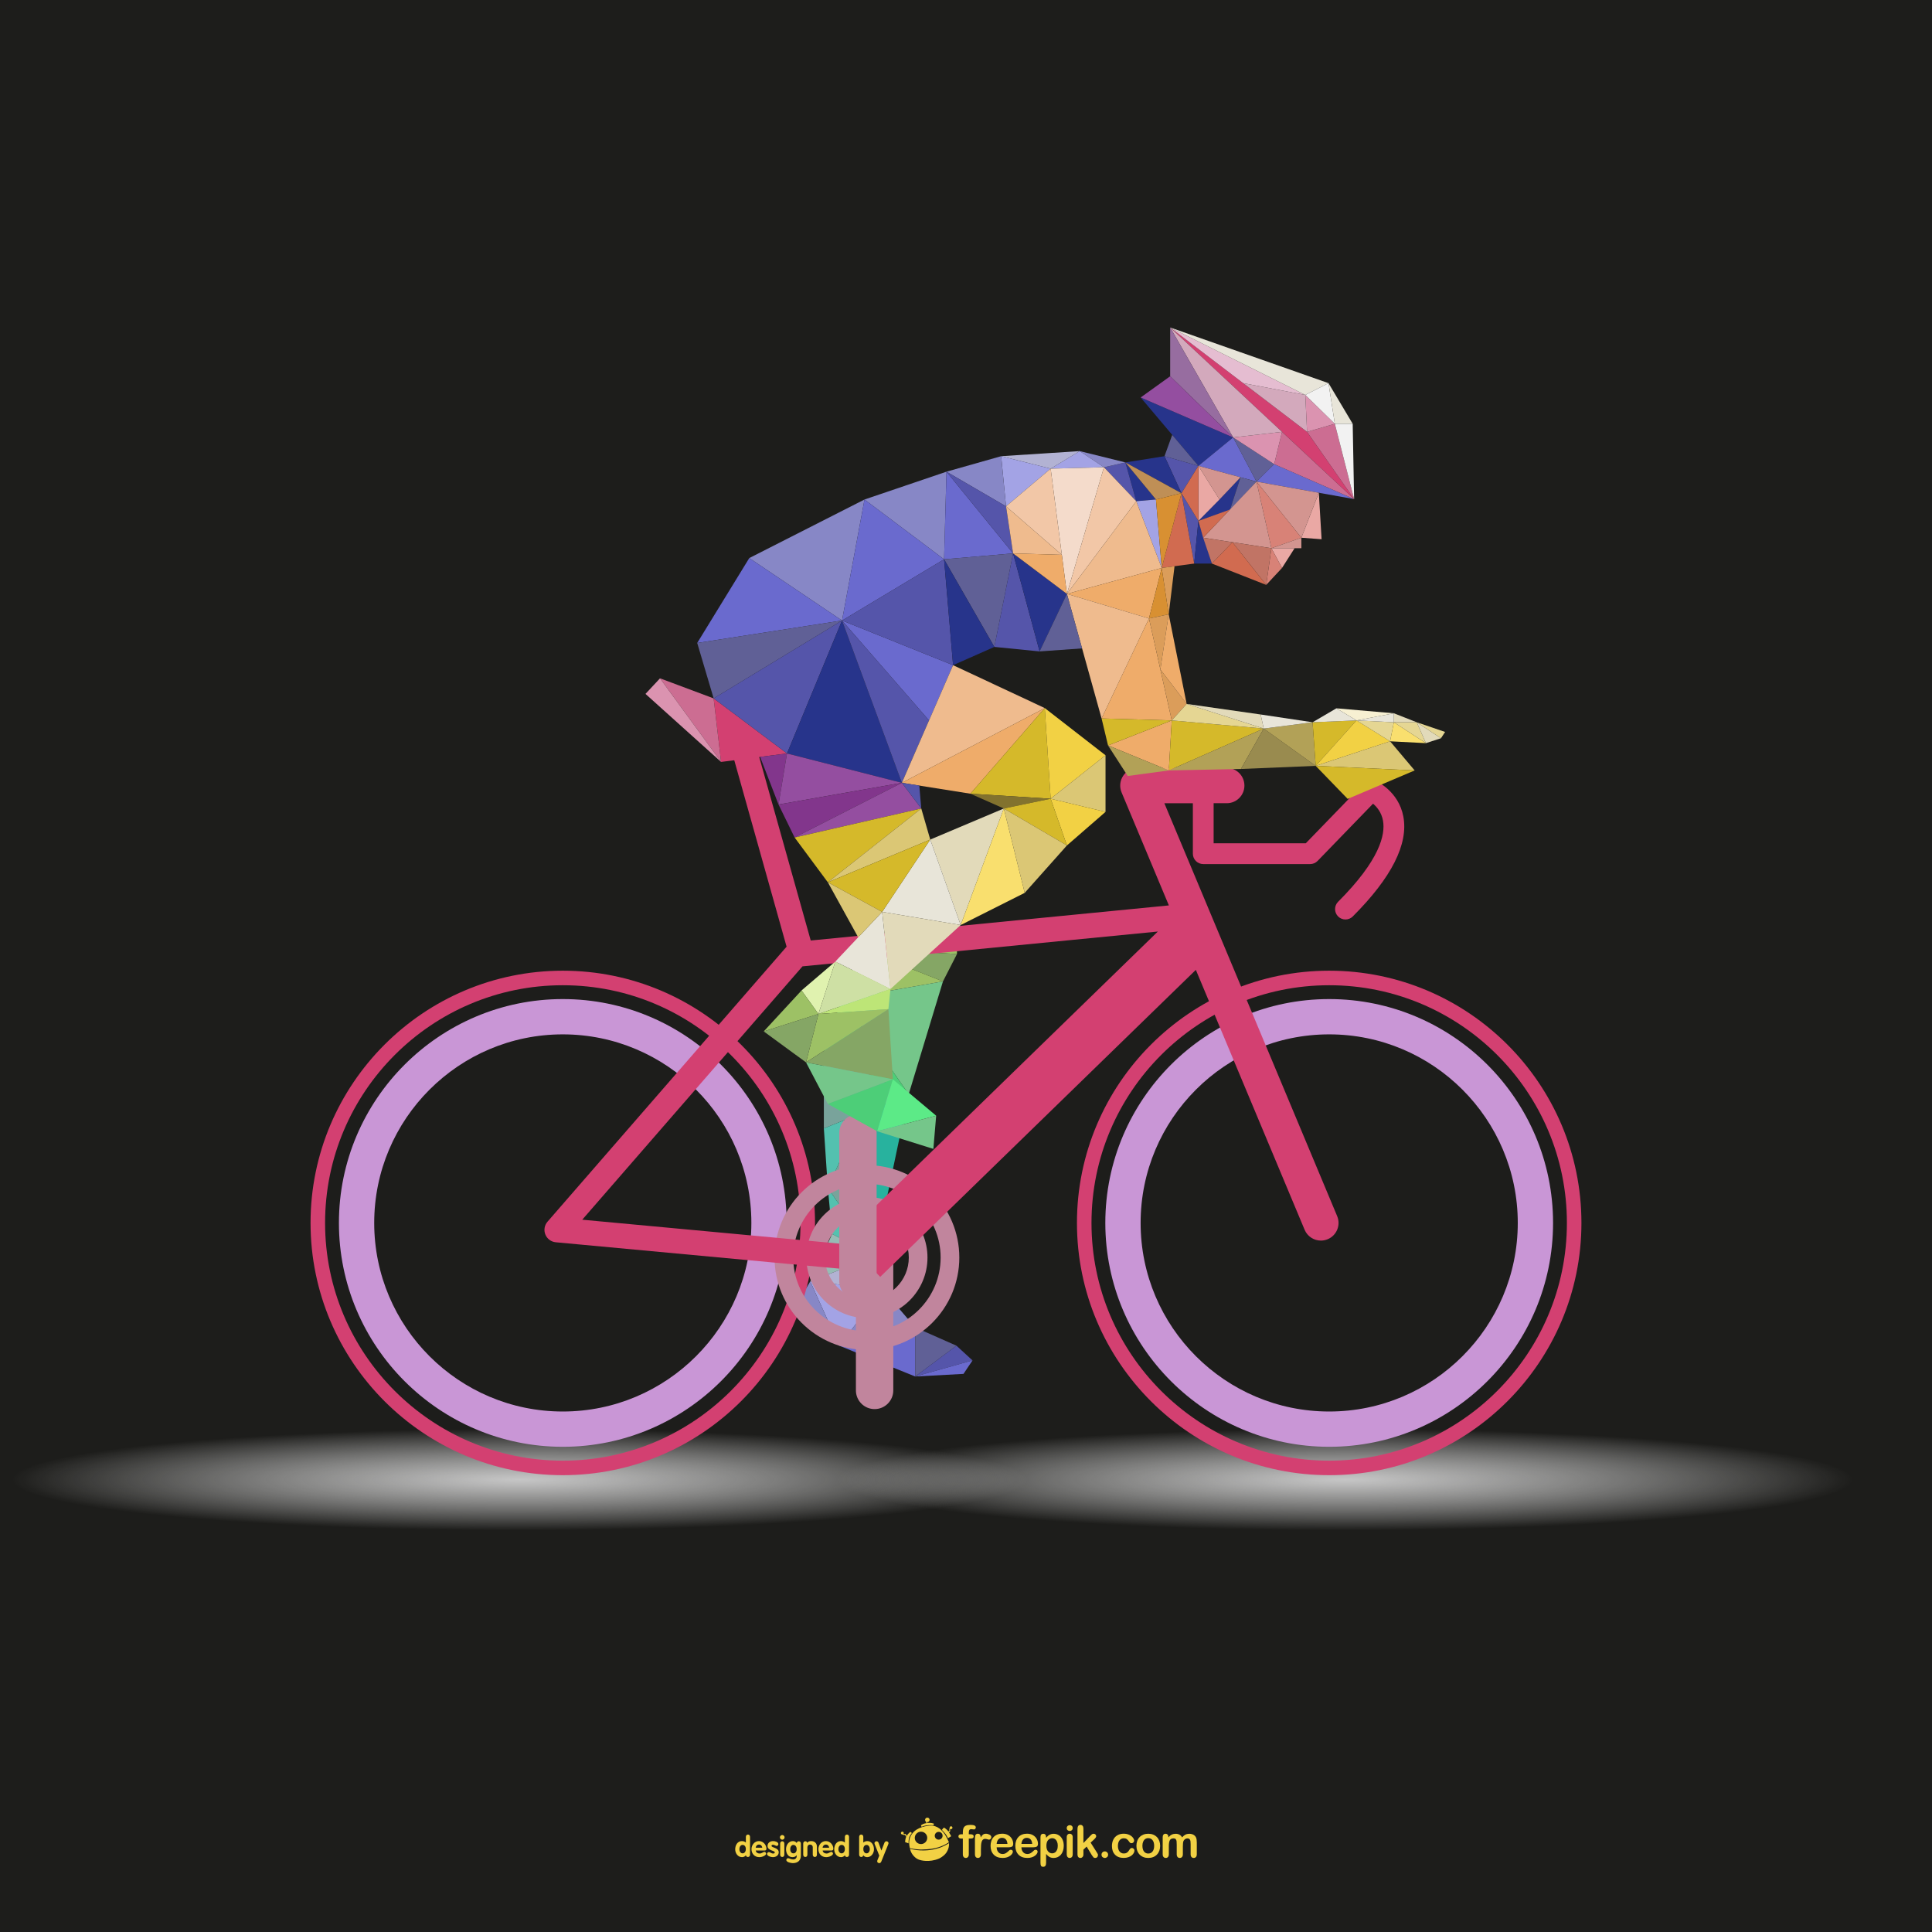 <?xml version="1.0" encoding="utf-8"?>
<!-- Generator: Adobe Illustrator 16.0.0, SVG Export Plug-In . SVG Version: 6.00 Build 0)  -->
<!DOCTYPE svg PUBLIC "-//W3C//DTD SVG 1.1//EN" "http://www.w3.org/Graphics/SVG/1.1/DTD/svg11.dtd">
<svg version="1.1" xmlns="http://www.w3.org/2000/svg" xmlns:xlink="http://www.w3.org/1999/xlink" x="0px" y="0px" width="800px"
	 height="800px" viewBox="0 0 800 800" enable-background="new 0 0 800 800" xml:space="preserve">
<rect x="0" y="0" width="800" height="800" fill="#333333" stroke="none"/>
<g id="back">
	<rect fill="#F6F6F6" stroke="#1D1D1B" stroke-miterlimit="10" width="800" height="800"/>
	<rect fill="#1D1D1B" stroke="#1D1D1B" stroke-miterlimit="10" width="800" height="800"/>
	<g>
		<path fill="#F2D144" d="M398.106,759.529h0.588v-0.738c0-0.777,0.096-1.385,0.293-1.842c0.191-0.457,0.527-0.787,0.992-0.996
			c0.465-0.205,1.108-0.309,1.921-0.309c1.441,0,2.158,0.35,2.158,1.061c0,0.227-0.078,0.422-0.227,0.584
			c-0.15,0.16-0.326,0.244-0.531,0.244c-0.096,0-0.264-0.02-0.502-0.059c-0.225-0.031-0.432-0.053-0.592-0.053
			c-0.445,0-0.73,0.133-0.859,0.395c-0.123,0.262-0.188,0.637-0.188,1.127v0.586h0.602c0.941,0,1.41,0.285,1.41,0.852
			c0,0.398-0.123,0.654-0.375,0.764c-0.25,0.109-0.594,0.164-1.035,0.164h-0.602v6.533c0,0.484-0.113,0.857-0.351,1.109
			c-0.23,0.26-0.527,0.387-0.898,0.387c-0.346,0-0.637-0.127-0.871-0.387c-0.23-0.252-0.346-0.625-0.346-1.109v-6.533h-0.68
			c-0.367,0-0.65-0.08-0.85-0.248c-0.197-0.164-0.297-0.379-0.297-0.645C396.868,759.822,397.28,759.529,398.106,759.529"/>
		<path fill="#F2D144" d="M406.178,765.781v2.061c0,0.498-0.123,0.875-0.355,1.121c-0.236,0.254-0.531,0.375-0.891,0.375
			c-0.363,0-0.654-0.123-0.881-0.381c-0.229-0.25-0.344-0.623-0.344-1.115v-6.869c0-1.109,0.4-1.662,1.199-1.662
			c0.412,0,0.705,0.131,0.891,0.389c0.178,0.262,0.279,0.643,0.299,1.152c0.293-0.51,0.594-0.891,0.902-1.152
			c0.314-0.258,0.725-0.389,1.244-0.389c0.521,0,1.02,0.131,1.508,0.389c0.486,0.262,0.732,0.604,0.732,1.029
			c0,0.303-0.104,0.555-0.313,0.748c-0.209,0.197-0.428,0.293-0.67,0.293c-0.094,0-0.313-0.055-0.658-0.17
			c-0.348-0.109-0.652-0.162-0.916-0.162c-0.359,0-0.656,0.098-0.883,0.281c-0.23,0.193-0.41,0.473-0.535,0.842
			c-0.127,0.375-0.213,0.822-0.26,1.336C406.199,764.414,406.178,765.041,406.178,765.781"/>
		<path fill="#F2D144" d="M417.512,764.934h-4.824c0.006,0.557,0.117,1.053,0.34,1.48c0.219,0.426,0.51,0.748,0.875,0.967
			c0.369,0.215,0.768,0.324,1.207,0.324c0.295,0,0.563-0.033,0.807-0.107c0.246-0.066,0.484-0.176,0.711-0.322
			c0.229-0.148,0.438-0.305,0.631-0.475c0.193-0.168,0.443-0.398,0.75-0.688c0.129-0.105,0.309-0.162,0.543-0.162
			c0.252,0,0.455,0.068,0.615,0.207c0.158,0.143,0.232,0.334,0.232,0.588c0,0.225-0.084,0.482-0.256,0.781
			c-0.178,0.303-0.441,0.586-0.797,0.859c-0.35,0.271-0.795,0.504-1.328,0.68c-0.531,0.184-1.145,0.271-1.836,0.271
			c-1.584,0-2.814-0.447-3.691-1.352c-0.883-0.906-1.322-2.133-1.322-3.678c0-0.73,0.109-1.406,0.326-2.029
			c0.215-0.627,0.533-1.156,0.951-1.604c0.414-0.445,0.924-0.789,1.531-1.025c0.609-0.238,1.279-0.355,2.023-0.355
			c0.965,0,1.791,0.201,2.479,0.613c0.691,0.402,1.213,0.93,1.551,1.572c0.342,0.648,0.516,1.303,0.516,1.973
			c0,0.615-0.18,1.02-0.533,1.203C418.656,764.84,418.154,764.934,417.512,764.934 M412.688,763.529h4.471
			c-0.059-0.842-0.287-1.471-0.68-1.891c-0.395-0.416-0.914-0.625-1.561-0.625c-0.609,0-1.117,0.209-1.512,0.637
			C413.012,762.074,412.771,762.701,412.688,763.529"/>
		<path fill="#F2D144" d="M427.766,764.934h-4.822c0.006,0.557,0.119,1.053,0.338,1.48c0.221,0.426,0.514,0.748,0.877,0.967
			c0.361,0.215,0.768,0.324,1.205,0.324c0.293,0,0.566-0.033,0.807-0.107c0.246-0.066,0.48-0.176,0.715-0.322
			c0.225-0.148,0.436-0.305,0.631-0.475c0.189-0.168,0.439-0.398,0.746-0.688c0.129-0.105,0.311-0.162,0.541-0.162
			c0.256,0,0.461,0.068,0.619,0.207c0.154,0.143,0.23,0.334,0.23,0.588c0,0.225-0.084,0.482-0.262,0.781
			c-0.17,0.303-0.434,0.586-0.791,0.859c-0.35,0.271-0.797,0.504-1.328,0.68c-0.531,0.184-1.145,0.271-1.838,0.271
			c-1.582,0-2.814-0.447-3.693-1.352c-0.879-0.906-1.32-2.133-1.32-3.678c0-0.73,0.109-1.406,0.328-2.029
			c0.219-0.627,0.531-1.156,0.947-1.604c0.416-0.445,0.928-0.789,1.535-1.025c0.607-0.238,1.283-0.355,2.023-0.355
			c0.961,0,1.789,0.201,2.484,0.613c0.686,0.402,1.205,0.93,1.545,1.572c0.342,0.648,0.516,1.303,0.516,1.973
			c0,0.615-0.18,1.02-0.533,1.203C428.91,764.84,428.408,764.934,427.766,764.934 M422.943,763.529h4.473
			c-0.059-0.842-0.293-1.471-0.684-1.891c-0.395-0.416-0.914-0.625-1.561-0.625c-0.613,0-1.115,0.209-1.512,0.637
			C423.264,762.074,423.027,762.701,422.943,763.529"/>
		<path fill="#F2D144" d="M433.168,760.699v0.295c0.461-0.572,0.947-0.994,1.447-1.258c0.498-0.271,1.066-0.406,1.695-0.406
			c0.758,0,1.459,0.197,2.1,0.586c0.639,0.395,1.141,0.967,1.51,1.719c0.373,0.754,0.559,1.645,0.559,2.674
			c0,0.758-0.107,1.457-0.32,2.092c-0.211,0.635-0.508,1.166-0.881,1.6c-0.373,0.426-0.816,0.76-1.322,0.994
			c-0.514,0.227-1.057,0.344-1.645,0.344c-0.703,0-1.295-0.141-1.775-0.422c-0.479-0.281-0.932-0.701-1.367-1.244v3.701
			c0,1.082-0.396,1.627-1.182,1.627c-0.467,0-0.77-0.141-0.924-0.418c-0.145-0.285-0.223-0.689-0.223-1.229v-10.643
			c0-0.469,0.1-0.816,0.303-1.053c0.207-0.229,0.49-0.348,0.844-0.348c0.348,0,0.635,0.119,0.852,0.355
			C433.061,759.908,433.168,760.248,433.168,760.699 M438,764.283c0-0.654-0.098-1.211-0.297-1.678
			c-0.197-0.469-0.475-0.822-0.822-1.07c-0.352-0.252-0.746-0.379-1.174-0.379c-0.678,0-1.254,0.268-1.721,0.801
			c-0.469,0.541-0.697,1.326-0.697,2.369c0,0.979,0.229,1.746,0.693,2.289c0.465,0.547,1.035,0.816,1.725,0.816
			c0.408,0,0.791-0.119,1.139-0.354c0.35-0.238,0.631-0.594,0.842-1.07S438,764.953,438,764.283"/>
		<path fill="#F2D144" d="M442.961,758.164c-0.344,0-0.633-0.109-0.877-0.316c-0.246-0.215-0.371-0.508-0.371-0.891
			c0-0.35,0.127-0.639,0.377-0.865c0.252-0.225,0.541-0.34,0.871-0.34c0.32,0,0.604,0.104,0.852,0.303
			c0.246,0.209,0.371,0.508,0.371,0.902c0,0.377-0.123,0.676-0.363,0.887S443.293,758.164,442.961,758.164 M444.184,760.711v7.131
			c0,0.492-0.119,0.865-0.354,1.115c-0.238,0.258-0.533,0.381-0.896,0.381c-0.361,0-0.652-0.127-0.877-0.387
			c-0.229-0.262-0.344-0.631-0.344-1.109v-7.059c0-0.488,0.115-0.855,0.344-1.1c0.225-0.25,0.516-0.373,0.877-0.373
			c0.363,0,0.658,0.123,0.896,0.373C444.064,759.928,444.184,760.275,444.184,760.711"/>
		<path fill="#F2D144" d="M452.131,768.215l-2.174-3.584l-1.338,1.266v1.963c0,0.475-0.127,0.84-0.379,1.092
			c-0.242,0.26-0.535,0.387-0.859,0.387c-0.379,0-0.68-0.123-0.895-0.381c-0.217-0.25-0.326-0.623-0.326-1.115v-10.52
			c0-0.545,0.105-0.961,0.316-1.25c0.209-0.289,0.514-0.428,0.904-0.428c0.379,0,0.68,0.129,0.9,0.391
			c0.229,0.256,0.338,0.639,0.338,1.141v5.986l2.773-2.912c0.344-0.357,0.602-0.609,0.787-0.74c0.178-0.131,0.398-0.201,0.656-0.201
			c0.309,0,0.564,0.1,0.773,0.297c0.201,0.195,0.303,0.441,0.303,0.736c0,0.359-0.334,0.844-1.004,1.445l-1.307,1.199l2.529,3.979
			c0.184,0.297,0.318,0.516,0.4,0.67c0.084,0.152,0.123,0.307,0.123,0.439c0,0.395-0.105,0.697-0.32,0.93
			c-0.215,0.223-0.498,0.334-0.844,0.334c-0.303,0-0.535-0.076-0.701-0.244C452.631,768.93,452.406,768.637,452.131,768.215"/>
		<path fill="#F2D144" d="M457.488,769.338c-0.371,0-0.693-0.121-0.965-0.361c-0.27-0.236-0.408-0.576-0.408-1.012
			c0-0.367,0.133-0.684,0.391-0.947c0.26-0.264,0.578-0.398,0.957-0.398c0.381,0,0.699,0.135,0.975,0.393
			c0.266,0.264,0.402,0.584,0.402,0.953c0,0.43-0.137,0.768-0.402,1.008C458.162,769.217,457.848,769.338,457.488,769.338"/>
		<path fill="#F2D144" d="M469.75,766.285c0,0.307-0.092,0.635-0.275,0.986c-0.186,0.35-0.463,0.682-0.84,0.998
			c-0.377,0.314-0.848,0.57-1.424,0.762c-0.572,0.193-1.217,0.293-1.93,0.293c-1.525,0-2.717-0.447-3.572-1.332
			c-0.854-0.889-1.279-2.084-1.279-3.576c0-1.014,0.193-1.904,0.588-2.684c0.385-0.775,0.953-1.375,1.695-1.803
			c0.738-0.424,1.629-0.635,2.652-0.635c0.641,0,1.229,0.092,1.762,0.279c0.535,0.186,0.982,0.43,1.355,0.721
			c0.367,0.301,0.65,0.611,0.846,0.945c0.197,0.334,0.295,0.646,0.295,0.938c0,0.295-0.109,0.545-0.33,0.746
			c-0.221,0.209-0.486,0.311-0.799,0.311c-0.207,0-0.375-0.053-0.51-0.158c-0.139-0.104-0.289-0.275-0.457-0.516
			c-0.299-0.453-0.615-0.799-0.945-1.023c-0.326-0.232-0.746-0.346-1.252-0.346c-0.723,0-1.311,0.285-1.76,0.852
			c-0.445,0.57-0.668,1.35-0.668,2.334c0,0.467,0.059,0.895,0.174,1.283c0.111,0.385,0.273,0.719,0.494,0.99
			c0.219,0.275,0.479,0.48,0.785,0.625c0.309,0.145,0.646,0.213,1.01,0.213c0.5,0,0.918-0.115,1.271-0.344
			c0.359-0.227,0.668-0.576,0.938-1.049c0.15-0.273,0.313-0.488,0.482-0.645c0.178-0.16,0.395-0.24,0.645-0.24
			c0.305,0,0.553,0.115,0.75,0.344C469.652,765.783,469.75,766.029,469.75,766.285"/>
		<path fill="#F2D144" d="M480.393,764.326c0,0.734-0.117,1.412-0.34,2.035c-0.234,0.621-0.563,1.152-1,1.596
			c-0.428,0.445-0.951,0.787-1.551,1.025c-0.607,0.234-1.281,0.355-2.033,0.355c-0.746,0-1.416-0.121-2.016-0.361
			c-0.594-0.236-1.115-0.584-1.547-1.029c-0.438-0.453-0.77-0.982-1-1.596c-0.219-0.611-0.334-1.285-0.334-2.025
			c0-0.748,0.119-1.43,0.344-2.051c0.227-0.623,0.559-1.152,0.988-1.588c0.428-0.441,0.943-0.779,1.549-1.021
			c0.611-0.236,1.283-0.355,2.016-0.355c0.748,0,1.426,0.119,2.033,0.363c0.607,0.238,1.127,0.584,1.563,1.027
			c0.436,0.447,0.764,0.979,0.99,1.588C480.277,762.908,480.393,763.584,480.393,764.326 M477.916,764.326
			c0-1.006-0.223-1.785-0.664-2.35c-0.441-0.561-1.035-0.842-1.783-0.842c-0.482,0-0.906,0.127-1.275,0.377
			c-0.367,0.25-0.648,0.617-0.848,1.105c-0.197,0.49-0.301,1.057-0.301,1.709c0,0.645,0.098,1.205,0.291,1.686
			c0.201,0.488,0.48,0.855,0.848,1.111c0.365,0.25,0.793,0.385,1.285,0.385c0.748,0,1.342-0.285,1.783-0.85
			C477.693,766.096,477.916,765.316,477.916,764.326"/>
		<path fill="#F2D144" d="M489.797,764.51v3.275c0,0.521-0.115,0.902-0.352,1.166c-0.236,0.26-0.545,0.387-0.932,0.387
			c-0.371,0-0.68-0.127-0.904-0.387c-0.232-0.264-0.354-0.645-0.354-1.166v-3.928c0-0.623-0.02-1.104-0.059-1.447
			c-0.045-0.34-0.16-0.627-0.346-0.844c-0.184-0.221-0.484-0.33-0.885-0.33c-0.809,0-1.336,0.275-1.594,0.834
			c-0.254,0.549-0.385,1.344-0.385,2.383v3.332c0,0.514-0.117,0.898-0.348,1.162c-0.232,0.26-0.537,0.391-0.918,0.391
			c-0.375,0-0.68-0.131-0.914-0.391c-0.238-0.264-0.363-0.648-0.363-1.162v-7.057c0-0.461,0.109-0.816,0.324-1.055
			c0.215-0.244,0.496-0.363,0.846-0.363c0.338,0,0.617,0.117,0.846,0.34c0.225,0.227,0.338,0.535,0.338,0.938v0.23
			c0.43-0.508,0.885-0.887,1.375-1.125c0.488-0.242,1.027-0.363,1.623-0.363c0.621,0,1.156,0.123,1.6,0.369
			c0.447,0.248,0.813,0.621,1.104,1.119c0.414-0.502,0.861-0.879,1.336-1.125c0.48-0.242,1.002-0.363,1.582-0.363
			c0.674,0,1.258,0.135,1.744,0.396c0.488,0.268,0.85,0.648,1.088,1.137c0.215,0.451,0.318,1.15,0.318,2.109v4.813
			c0,0.521-0.117,0.902-0.35,1.166c-0.236,0.26-0.543,0.387-0.932,0.387c-0.371,0-0.68-0.131-0.918-0.391
			c-0.238-0.264-0.354-0.648-0.354-1.162v-4.148c0-0.529-0.023-0.951-0.07-1.271c-0.041-0.318-0.168-0.588-0.365-0.805
			c-0.201-0.215-0.504-0.324-0.904-0.324c-0.326,0-0.631,0.096-0.926,0.289c-0.291,0.191-0.52,0.451-0.684,0.775
			C489.889,762.713,489.797,763.453,489.797,764.51"/>
		<path fill-rule="evenodd" clip-rule="evenodd" fill="#F2D144" d="M381.029,770.201c0,0-1.348-0.213-2.658-1.65
			c-1.324-1.447-1.547-2.984-1.547-2.984s1.678,0.398,2.884,0.529c2.122,0.242,4.034,0.107,4.937,0.01
			c1.953-0.215,2.991-0.574,3.414-0.68c2.494-0.596,4.891-2.213,4.891-2.213s0.303,1.875-1.107,3.955
			c-0.549,0.811-1.643,1.742-2.904,2.385C384.624,771.391,381.029,770.201,381.029,770.201"/>
		<path fill-rule="evenodd" clip-rule="evenodd" fill="#F2D144" d="M391.227,759.555c-0.467-0.563-2.011-3.211-5.137-3.59
			c-0.801-0.098-5.027,0.066-7.562,2.416c-0.253,0.234-1.54,1.367-1.968,3.469c-0.332,1.627,0.213,3.463,0.213,3.463
			s2.813,0.584,4.932,0.531c3.361-0.086,5.05-0.381,6.809-0.912c2.587-0.787,4.418-2.1,4.418-2.1S391.691,760.121,391.227,759.555
			 M381.527,763.584c-1.42,0.094-2.645-0.979-2.732-2.393c-0.09-1.41,0.992-2.633,2.414-2.721c1.422-0.098,2.647,0.98,2.732,2.389
			C384.032,762.275,382.949,763.494,381.527,763.584 M388.787,761.76c-0.895,0.053-1.667-0.619-1.723-1.51
			c-0.054-0.885,0.627-1.654,1.521-1.713s1.667,0.623,1.72,1.506C390.363,760.936,389.68,761.703,388.787,761.76"/>
		<path fill-rule="evenodd" clip-rule="evenodd" fill="#F2D144" d="M390.01,757.725l0.815-0.982c0,0,1.128,0.557,1.853,1.604
			c0.723,1.039,1.189,1.992,1.189,1.992l-1.346,0.82c0,0-0.418-1.004-1.044-1.813C390.855,758.541,390.01,757.725,390.01,757.725"/>
		<path fill-rule="evenodd" clip-rule="evenodd" fill="#F2D144" d="M392.572,758.404c0.211-0.127,0.566-0.143,0.547-0.445
			c-0.014-0.295-0.217-0.883,0.367-1.084c0.595-0.201,0.262,0.176,0.059,0.434c-0.203,0.262-0.137,0.416-0.111,0.801
			c0.021,0.375-0.246,0.5-0.646,0.688C392.389,758.988,392.363,758.531,392.572,758.404"/>
		<path fill-rule="evenodd" clip-rule="evenodd" fill="#F2D144" d="M377.593,759.006c0,0-0.945,1.1-1.186,2.092
			c-0.237,0.998-0.19,2.195-0.19,2.195l-1.4-0.482c0,0-0.079-1.377,0.556-2.49c0.712-1.232,1.616-1.789,1.616-1.789L377.593,759.006
			z"/>
		<path fill-rule="evenodd" clip-rule="evenodd" fill="#F2D144" d="M375.533,760.258c-0.229-0.15-0.25-0.506-0.429-0.736
			c-0.18-0.236-0.224-0.094-0.635-0.094c-0.411-0.002-0.424-0.193-0.542-0.291c-0.115-0.104-0.17,0.307-0.17,0.307
			s0.076,0.35,0.518,0.375c0.436,0.027,0.426-0.188,0.617,0.207c0.186,0.396,0.563,0.699,0.563,0.699
			S375.764,760.404,375.533,760.258"/>
		<path fill-rule="evenodd" clip-rule="evenodd" fill="#F2D144" d="M382.963,755.043c2.295-0.576,3.732,0.088,3.732,0.088
			l-0.121,0.66c0,0-1.68-0.111-3.011,0.088c-1.328,0.189-1.935,0.607-1.935,0.607l-0.289-0.66
			C381.34,755.826,381.969,755.291,382.963,755.043"/>
		
			<rect x="383.855" y="754.001" transform="matrix(-0.938 0.348 -0.348 -0.938 1006.461 1328.627)" fill-rule="evenodd" clip-rule="evenodd" fill="#F2D144" width="0.343" height="1.224"/>
		<path fill-rule="evenodd" clip-rule="evenodd" fill="#F2D144" d="M393.766,756.225c0.327-0.018,0.603,0.229,0.62,0.553
			c0.023,0.324-0.223,0.6-0.548,0.619c-0.324,0.025-0.6-0.225-0.621-0.547C393.197,756.527,393.441,756.256,393.766,756.225"/>
		<path fill-rule="evenodd" clip-rule="evenodd" fill="#F2D144" d="M373.598,758.445c0.326-0.018,0.605,0.227,0.625,0.549
			c0.018,0.322-0.227,0.598-0.552,0.619c-0.323,0.023-0.6-0.223-0.625-0.547C373.029,758.746,373.277,758.471,373.598,758.445"/>
		<path fill-rule="evenodd" clip-rule="evenodd" fill="#F2D144" d="M383.932,752.639c0.516-0.033,0.96,0.354,0.992,0.869
			c0.031,0.512-0.359,0.953-0.877,0.986c-0.518,0.037-0.957-0.355-0.994-0.871C383.021,753.113,383.414,752.666,383.932,752.639"/>
		<path fill="#F2D144" d="M310.573,767.98c0,0.58-0.364,0.959-0.867,0.959c-0.475,0-0.753-0.26-0.858-0.721
			c-0.326,0.529-0.992,0.789-1.58,0.789c-1.736,0-2.836-1.609-2.836-3.238c0-1.68,0.922-3.414,2.775-3.414
			c0.6,0,1.185,0.205,1.641,0.604v-2.352c0-0.57,0.357-0.953,0.858-0.953c0.503,0,0.867,0.383,0.867,0.953V767.98z M307.495,763.936
			c-0.898,0-1.341,0.943-1.341,1.76c0,0.805,0.442,1.736,1.341,1.736c0.943,0,1.353-0.957,1.353-1.795
			C308.848,764.797,308.416,763.936,307.495,763.936"/>
		<path fill="#F2D144" d="M312.938,766.256c0.121,0.85,0.826,1.248,1.631,1.248c0.884,0,1.494-0.695,1.949-0.695
			c0.371,0,0.705,0.371,0.705,0.744c0,0.742-1.532,1.455-2.812,1.455c-1.938,0-3.232-1.41-3.232-3.311
			c0-1.748,1.271-3.342,3.088-3.342c1.867,0,3.103,1.703,3.103,3.137c0,0.516-0.229,0.764-0.756,0.764H312.938z M315.645,765.109
			c-0.095-0.756-0.574-1.313-1.378-1.313c-0.765,0-1.28,0.58-1.362,1.313H315.645z"/>
		<path fill="#F2D144" d="M321.604,764.367c-0.324,0-0.982-0.502-1.546-0.502c-0.309,0-0.587,0.143-0.587,0.479
			c0,0.799,2.993,0.684,2.993,2.648c0,1.145-0.969,2.016-2.454,2.016c-0.969,0-2.404-0.547-2.404-1.324
			c0-0.264,0.263-0.766,0.742-0.766c0.668,0,0.969,0.586,1.782,0.586c0.526,0,0.684-0.166,0.684-0.492
			c0-0.789-2.994-0.668-2.994-2.645c0-1.193,0.971-2.012,2.333-2.012c0.851,0,2.156,0.398,2.156,1.248
			C322.31,763.996,322.01,764.367,321.604,764.367"/>
		<path fill="#F2D144" d="M324.881,760.789c0,0.543-0.428,0.994-0.969,0.994c-0.515,0-0.968-0.467-0.968-0.994
			c0-0.49,0.453-0.943,0.968-0.943S324.881,760.285,324.881,760.789 M323.051,763.389c0-0.576,0.358-0.959,0.861-0.959
			c0.502,0,0.863,0.383,0.863,0.959v4.592c0,0.58-0.361,0.959-0.863,0.959c-0.503,0-0.861-0.379-0.861-0.959V763.389z"/>
		<path fill="#F2D144" d="M331.619,768.367c0,2.066-1.353,3.113-3.314,3.113c-0.706,0-2.718-0.35-2.718-1.297
			c0-0.322,0.358-0.754,0.695-0.754c0.552,0,1.161,0.535,2.152,0.535c0.838,0,1.462-0.484,1.462-1.361v-0.404h-0.024
			c-0.357,0.523-0.945,0.809-1.733,0.809c-1.808,0-2.661-1.588-2.661-3.297c0-1.74,1.103-3.355,2.839-3.355
			c0.587,0,1.257,0.264,1.58,0.789c0.108-0.453,0.382-0.715,0.861-0.715c0.502,0,0.861,0.383,0.861,0.959V768.367z M328.542,763.936
			c-0.895,0-1.338,0.936-1.338,1.738c0,0.92,0.443,1.758,1.338,1.758c0.922,0,1.354-0.859,1.354-1.705
			C329.896,764.896,329.488,763.936,328.542,763.936"/>
		<path fill="#F2D144" d="M332.599,763.389c0-0.576,0.358-0.959,0.862-0.959c0.444,0,0.73,0.238,0.788,0.637
			c0.34-0.471,0.853-0.711,1.665-0.711c1.354,0,2.357,0.863,2.357,2.322v3.303c0,0.58-0.355,0.959-0.859,0.959
			c-0.503,0-0.864-0.379-0.864-0.959v-3.004c0-0.799-0.501-1.18-1.125-1.18c-0.702,0-1.099,0.512-1.099,1.18v3.004
			c0,0.58-0.361,0.959-0.863,0.959c-0.504,0-0.862-0.379-0.862-0.959V763.389z"/>
		<path fill="#F2D144" d="M340.641,766.256c0.12,0.85,0.826,1.248,1.628,1.248c0.885,0,1.495-0.695,1.95-0.695
			c0.369,0,0.709,0.371,0.709,0.744c0,0.742-1.534,1.455-2.814,1.455c-1.939,0-3.232-1.41-3.232-3.311
			c0-1.748,1.269-3.342,3.09-3.342c1.866,0,3.097,1.703,3.097,3.137c0,0.516-0.226,0.764-0.751,0.764H340.641z M343.346,765.109
			c-0.097-0.756-0.574-1.313-1.375-1.313c-0.768,0-1.282,0.58-1.364,1.313H343.346z"/>
		<path fill="#F2D144" d="M351.567,767.98c0,0.58-0.359,0.959-0.862,0.959c-0.479,0-0.754-0.26-0.859-0.721
			c-0.326,0.529-0.994,0.789-1.583,0.789c-1.733,0-2.832-1.609-2.832-3.238c0-1.68,0.919-3.414,2.775-3.414
			c0.597,0,1.182,0.205,1.64,0.604v-2.352c0-0.57,0.356-0.953,0.859-0.953s0.862,0.383,0.862,0.953V767.98z M348.492,763.936
			c-0.896,0-1.339,0.943-1.339,1.76c0,0.805,0.442,1.736,1.339,1.736c0.944,0,1.354-0.957,1.354-1.795
			C349.846,764.797,349.415,763.936,348.492,763.936"/>
		<path fill="#F2D144" d="M355.755,760.607c0-0.57,0.361-0.953,0.864-0.953c0.5,0,0.858,0.383,0.858,0.953v2.352
			c0.458-0.398,1.042-0.604,1.64-0.604c1.856,0,2.776,1.734,2.776,3.414c0,1.629-1.1,3.238-2.836,3.238
			c-0.586,0-1.257-0.26-1.58-0.789c-0.108,0.461-0.381,0.721-0.858,0.721c-0.503,0-0.864-0.379-0.864-0.961V760.607z
			 M358.831,767.432c0.896,0,1.341-0.932,1.341-1.734c0-0.818-0.444-1.762-1.341-1.762c-0.923,0-1.354,0.861-1.354,1.701
			C357.478,766.475,357.887,767.432,358.831,767.432"/>
		<path fill="#F2D144" d="M362.193,763.611c-0.049-0.127-0.085-0.264-0.085-0.438c0-0.434,0.457-0.742,0.813-0.742
			c0.418,0,0.72,0.229,0.863,0.607l1.183,3.244l1.27-3.244c0.143-0.379,0.442-0.607,0.861-0.607c0.361,0,0.813,0.309,0.813,0.742
			c0,0.174-0.022,0.311-0.081,0.438l-2.885,7.184c-0.146,0.357-0.408,0.686-0.815,0.686c-0.583,0-0.898-0.377-0.898-0.744
			c0-0.172,0.05-0.35,0.107-0.506l0.757-1.861L362.193,763.611z"/>
	</g>
</g>
<g id="draw">
	<g>
		
			<radialGradient id="SVGID_1_" cx="215.182" cy="612.682" r="210.182" gradientTransform="matrix(1 0 0 0.1 0 551.413)" gradientUnits="userSpaceOnUse">
			<stop  offset="0" style="stop-color:#C6C6C6"/>
			<stop  offset="0.288" style="stop-color:#D2D2D2;stop-opacity:0.712"/>
			<stop  offset="0.805" style="stop-color:#F1F1F1;stop-opacity:0.195"/>
			<stop  offset="1" style="stop-color:#FFFFFF;stop-opacity:0"/>
		</radialGradient>
		<circle fill="url(#SVGID_1_)" cx="215.182" cy="612.682" r="210.182"/>
		
			<radialGradient id="SVGID_2_" cx="557.033" cy="612.682" r="210.182" gradientTransform="matrix(1 0 0 0.1 0 551.413)" gradientUnits="userSpaceOnUse">
			<stop  offset="0" style="stop-color:#C6C6C6"/>
			<stop  offset="0.288" style="stop-color:#D2D2D2;stop-opacity:0.712"/>
			<stop  offset="0.805" style="stop-color:#F1F1F1;stop-opacity:0.195"/>
			<stop  offset="1" style="stop-color:#FFFFFF;stop-opacity:0"/>
		</radialGradient>
		<circle fill="url(#SVGID_2_)" cx="557.034" cy="612.682" r="210.181"/>
		<g>
			<g>
				<polygon fill="#9DC165" points="396.266,383.643 396.266,395.035 356.292,392.885 				"/>
				<polygon fill="#85A665" points="356.292,392.885 390.461,406.376 396.266,395.035 				"/>
				<polygon fill="#9DC165" points="390.461,406.376 348.662,413.695 356.292,392.885 				"/>
				<polygon fill="#75C68A" points="390.461,406.376 376.278,453.06 348.662,413.695 				"/>
				<polygon fill="#4DCE78" points="348.662,413.695 341.14,435.544 376.278,453.06 				"/>
				<polygon fill="#79A39B" points="341.14,435.544 341.14,467.244 376.278,453.06 				"/>
				<polygon fill="#28B29E" points="376.278,453.06 362.152,520.112 356.721,460.954 				"/>
				<polygon fill="#79A39B" points="356.721,460.954 342.789,491.852 362.152,520.112 				"/>
				<polygon fill="#53C1AF" points="356.721,460.954 342.789,491.852 341.14,467.244 				"/>
				<polygon fill="#53C1AF" points="342.789,491.852 344.578,510.978 362.152,520.112 				"/>
				<polygon fill="#96BCB5" points="362.152,520.112 335.51,530.615 344.578,510.978 				"/>
				<polygon fill="#B2B2D3" points="362.152,520.112 365.426,533.866 335.51,530.615 				"/>
				<polygon fill="#A3A3E5" points="365.426,533.866 347.517,557.222 335.51,530.615 				"/>
				<polygon fill="#8787C6" points="335.51,530.615 327.601,543.919 347.517,557.222 				"/>
				<polygon fill="#8787C6" points="365.426,533.866 378.965,549.662 347.517,557.222 				"/>
				<polygon fill="#6A6ACE" points="378.965,549.662 378.965,569.979 347.517,557.222 				"/>
				<polygon fill="#606096" points="378.965,549.662 396.049,557.222 378.965,569.979 				"/>
				<polygon fill="#5555AA" points="396.049,557.222 402.693,563.316 378.965,569.979 				"/>
				<polygon fill="#6A6ACE" points="402.693,563.316 398.963,568.898 378.965,569.979 				"/>
			</g>
			<g>
				<g>
					<path fill="#D34071" d="M445.943,506.393c0-57.591,46.855-104.447,104.447-104.447s104.447,46.856,104.447,104.447
						c0,57.593-46.855,104.447-104.447,104.447S445.943,563.985,445.943,506.393z M451.963,506.393
						c0,54.275,44.154,98.43,98.428,98.43c54.275,0,98.43-44.154,98.43-98.43c0-54.273-44.154-98.428-98.43-98.428
						C496.117,407.965,451.963,452.119,451.963,506.393z"/>
				</g>
				<g>
					<path fill="#C996D6" d="M457.691,506.393c0-51.114,41.586-92.697,92.699-92.697c51.115,0,92.699,41.583,92.699,92.697
						s-41.584,92.699-92.699,92.699C499.277,599.092,457.691,557.507,457.691,506.393z M472.305,506.393
						c0,43.056,35.031,78.085,78.086,78.085c43.057,0,78.086-35.029,78.086-78.085s-35.029-78.085-78.086-78.085
						C507.336,428.308,472.305,463.337,472.305,506.393z"/>
				</g>
				<g>
					<path fill="#D34071" d="M128.591,506.393c0-57.591,46.855-104.447,104.447-104.447s104.447,46.856,104.447,104.447
						c0,57.593-46.855,104.447-104.447,104.447S128.591,563.985,128.591,506.393z M134.609,506.393
						c0,54.275,44.154,98.43,98.429,98.43s98.43-44.154,98.43-98.43c0-54.273-44.155-98.428-98.43-98.428
						S134.609,452.119,134.609,506.393z"/>
				</g>
				<g>
					<path fill="#C996D6" d="M140.34,506.393c0-51.114,41.584-92.697,92.698-92.697s92.699,41.583,92.699,92.697
						s-41.585,92.699-92.699,92.699S140.34,557.507,140.34,506.393z M154.953,506.393c0,43.056,35.029,78.085,78.085,78.085
						s78.086-35.029,78.086-78.085s-35.03-78.085-78.086-78.085S154.953,463.337,154.953,506.393z"/>
				</g>
				<g>
					<path fill="#C1859D" d="M362.152,583.477c4.272,0,7.737-3.465,7.737-7.738v-61.322c0-4.272-3.465-7.736-7.737-7.736
						c-4.273,0-7.737,3.464-7.737,7.736v61.322C354.415,580.012,357.879,583.477,362.152,583.477z"/>
				</g>
				<g>
					<path fill="#C1859D" d="M333.905,520.72c0-13.822,11.247-25.072,25.072-25.072c13.826,0,25.073,11.25,25.073,25.072
						c0,13.825-11.247,25.073-25.073,25.073C345.152,545.793,333.905,534.545,333.905,520.72z M341.642,520.72
						c0,9.56,7.776,17.339,17.336,17.339s17.337-7.779,17.337-17.339c0-9.559-7.777-17.336-17.337-17.336
						S341.642,511.161,341.642,520.72z"/>
				</g>
				<g>
					<path fill="#C1859D" d="M320.724,520.72c0-21.093,17.16-38.253,38.254-38.253c21.093,0,38.255,17.16,38.255,38.253
						c0,21.094-17.163,38.256-38.255,38.256C337.884,558.976,320.724,541.813,320.724,520.72z M328.46,520.72
						c0,16.828,13.69,30.519,30.518,30.519c16.828,0,30.517-13.69,30.517-30.519c0-16.827-13.689-30.517-30.517-30.517
						C342.15,490.203,328.46,503.893,328.46,520.72z"/>
				</g>
				<path fill="#D34071" d="M225.817,511.178c0.719,1.798,2.383,3.037,4.31,3.218l123.215,11.461
					c0.162,0.015,0.324,0.022,0.484,0.022c2.12,0,3.972-1.312,4.75-3.214l5.901,6.066L495.174,401.6l45.039,107.614
					c1.172,2.802,3.887,4.488,6.744,4.488c0.939,0,1.895-0.184,2.818-0.568c3.723-1.558,5.477-5.84,3.92-9.561l-71.557-170.971
					h11.803v20.895c0,2.373,1.924,4.298,4.299,4.298h44.271c1.162,0,2.277-0.472,3.088-1.309l22.951-23.697
					c1.586,1.336,3.498,3.593,4.117,7.001c1.053,5.804-1.316,16.347-18.582,33.613c-1.68,1.678-1.68,4.399,0,6.078
					c0.838,0.84,1.939,1.26,3.039,1.26s2.201-0.42,3.039-1.26c16.074-16.073,23.113-30.013,20.924-41.431
					c-2.018-10.529-11.102-14.551-11.488-14.717c-1.639-0.706-3.547-0.324-4.789,0.958l-24.119,24.906h-38.152v-16.597h5.443
					c4.035,0,7.307-3.272,7.307-7.307c0-4.035-3.271-7.307-7.307-7.307H471.16c-2.445,0-4.729,1.223-6.082,3.259
					c-1.357,2.036-1.604,4.614-0.658,6.87l19.586,46.798l-148.299,14.531l-22.131-78.847c-0.768-2.742-3.612-4.344-6.358-3.572
					c-2.743,0.77-4.342,3.617-3.572,6.359L325.709,392l-98.997,113.876C225.442,507.334,225.097,509.383,225.817,511.178z
					 M241.094,505.054l91.203-104.907l147.141-14.419L348.894,512.711l2.537,2.608L241.094,505.054z"/>
				<g>
					<polygon fill="#D34071" points="325.88,311.993 298.582,315.5 295.507,289.191 					"/>
					<polygon fill="#CC6D92" points="295.507,289.191 273.299,280.881 298.582,315.5 					"/>
					<polygon fill="#DB93B0" points="273.299,280.881 267.281,287.328 298.582,315.5 					"/>
				</g>
				<g>
					<path fill="#C1859D" d="M355.253,538.201c4.273,0,7.736-3.465,7.736-7.736v-61.322c0-4.272-3.463-7.736-7.736-7.736
						s-7.736,3.464-7.736,7.736v61.322C347.517,534.736,350.979,538.201,355.253,538.201z"/>
				</g>
			</g>
			<g>
				<path fill="#D34071" d="M318.001,307.815c1.109,0,1.109,1.72,0,1.72S316.892,307.815,318.001,307.815z"/>
				<polygon fill="#27348B" points="510.615,181.129 472.32,164.587 496.234,192.91 				"/>
				<polygon fill="#6A6ACE" points="496.234,192.91 520.289,199.427 510.615,181.129 				"/>
				<polygon fill="#606096" points="510.615,181.129 527.611,192.193 520.289,199.427 				"/>
				<polygon fill="#606096" points="496.234,192.91 482.191,188.897 485.393,180.072 				"/>
				<polygon fill="#5555AA" points="496.234,192.91 489.213,204.229 482.191,188.897 				"/>
				<polygon fill="#5555AA" points="489.213,204.229 496.234,215.69 494.49,233.359 				"/>
				<polygon fill="#27348B" points="496.234,215.69 509.268,211.226 513.676,197.635 				"/>
				<polygon fill="#606096" points="513.676,197.635 520.289,199.427 509.268,211.226 				"/>
				<polygon fill="#6A6ACE" points="527.611,192.193 560.707,206.664 520.289,199.427 				"/>
				<polygon fill="#27348B" points="482.191,188.897 466.002,191.477 489.213,204.229 				"/>
				<polygon fill="#27348B" points="466.002,191.477 470.496,207.536 478.658,206.832 				"/>
				<polygon fill="#A3A3E5" points="478.658,206.832 481.047,235.176 470.496,207.536 				"/>
				<polygon fill="#27348B" points="496.234,215.69 501.82,233.359 494.49,233.359 				"/>
				<polygon fill="#EAA8A4" points="546.1,204.048 538.865,222.661 547.238,223.284 				"/>
				<polygon fill="#D34071" points="560.707,206.664 484.543,135.606 541.227,178.817 				"/>
				<polygon fill="#CC6D92" points="560.707,206.664 552.725,175.488 541.227,178.817 				"/>
				<polygon fill="#DB93B0" points="552.725,175.488 540.498,163.539 541.227,178.817 				"/>
				<polygon fill="#D3A9BC" points="540.498,163.539 514.779,158.655 541.227,178.817 				"/>
				<polygon fill="#E5BDD1" points="540.498,163.539 484.543,135.606 514.779,158.655 				"/>
				<polygon fill="#E8E5D9" points="484.543,135.606 550.105,158.655 540.498,163.539 				"/>
				<polygon fill="#F2F2F2" points="550.105,158.655 552.725,175.488 540.498,163.539 				"/>
				<polygon fill="#E8E5D9" points="550.105,158.655 560.121,175.488 552.725,175.488 				"/>
				<polygon fill="#F2F2F2" points="560.121,175.488 560.707,206.664 552.725,175.488 				"/>
				<polygon fill="#CC6D92" points="560.707,206.664 527.611,192.193 530.859,178.817 				"/>
				<polygon fill="#DB93B0" points="530.859,178.817 510.615,181.129 527.611,192.193 				"/>
				<polygon fill="#D3A9BC" points="510.615,181.129 484.543,135.606 530.859,178.817 				"/>
				<polygon fill="#976DA0" points="484.543,135.606 484.543,155.803 510.615,181.129 				"/>
				<polygon fill="#944EA0" points="484.543,155.803 472.32,164.587 510.615,181.129 				"/>
				<polygon fill="#5555AA" points="470.496,207.536 457.119,193.483 466.002,191.477 				"/>
				<polygon fill="#8787C6" points="466.002,191.477 447.078,186.791 457.119,193.483 				"/>
				<polygon fill="#A3A3E5" points="447.078,186.791 435.055,194.057 457.119,193.483 				"/>
				<polygon fill="#B2B2D3" points="447.078,186.791 414.568,188.897 435.055,194.057 				"/>
				<polygon fill="#A3A3E5" points="435.055,194.057 416.574,209.673 414.568,188.897 				"/>
				<polygon fill="#8787C6" points="414.568,188.897 391.922,195.313 416.574,209.673 				"/>
				<polygon fill="#8787C6" points="391.922,195.313 390.928,231.594 357.975,206.832 				"/>
				<polygon fill="#8787C6" points="357.975,206.832 348.668,256.945 310.257,231.084 				"/>
				<polygon fill="#6A6ACE" points="391.922,195.313 390.928,231.594 419.498,229.151 				"/>
				<polygon fill="#6A6ACE" points="357.975,206.832 348.668,256.945 390.928,231.594 				"/>
				<polygon fill="#6A6ACE" points="348.668,256.945 288.7,266.239 310.257,231.084 				"/>
				<polygon fill="#6A6ACE" points="348.668,256.945 394.653,275.437 384.694,298.312 				"/>
				<polygon fill="#606096" points="348.668,256.945 295.507,289.191 288.7,266.239 				"/>
				<polygon fill="#606096" points="419.498,229.151 411.74,267.871 390.928,231.594 				"/>
				<polygon fill="#5555AA" points="390.928,231.594 394.653,275.437 348.668,256.945 				"/>
				<polygon fill="#5555AA" points="419.498,229.151 430.475,269.737 411.74,267.871 				"/>
				<polygon fill="#27348B" points="390.928,231.594 394.653,275.437 411.74,267.871 				"/>
				<polygon fill="#27348B" points="419.498,229.151 441.789,245.922 430.475,269.737 				"/>
				<polygon fill="#5555AA" points="348.668,256.945 325.88,311.993 295.507,289.191 				"/>
				<polygon fill="#27348B" points="348.668,256.945 373.448,324.149 325.88,311.993 				"/>
				<polygon fill="#5555AA" points="348.668,256.945 373.448,324.149 384.694,298.312 				"/>
				<polygon fill="#5555AA" points="416.574,209.673 419.498,229.151 391.922,195.313 				"/>
				<polygon fill="#D39590" points="520.289,199.427 538.865,222.661 546.1,204.048 				"/>
				<polygon fill="#D88277" points="520.289,199.427 526.465,227.009 538.865,222.661 				"/>
				<polygon fill="#D39590" points="520.289,199.427 498.205,222.661 526.465,227.009 				"/>
				<polygon fill="#D39590" points="526.465,227.009 538.865,227.009 538.865,222.661 				"/>
				<polygon fill="#EAA8A4" points="526.465,227.009 530.859,235.176 536.064,227.009 				"/>
				<polygon fill="#D39590" points="496.234,192.91 504.953,206.832 513.676,197.635 				"/>
				<polygon fill="#EAA8A4" points="496.234,192.91 496.234,215.69 504.953,206.832 				"/>
				<polygon fill="#D88277" points="526.465,227.009 524.314,242.196 530.859,235.176 				"/>
				<polygon fill="#C17465" points="526.465,227.009 510.318,224.525 524.314,242.196 				"/>
				<polygon fill="#C17465" points="510.318,224.525 501.82,233.359 498.205,222.661 				"/>
				<polygon fill="#D16B50" points="510.318,224.525 501.82,233.359 524.314,242.196 				"/>
				<polygon fill="#D16B50" points="509.268,211.021 496.234,215.69 498.205,222.661 				"/>
				<polygon fill="#D16B50" points="496.234,192.91 489.213,204.229 496.234,215.69 				"/>
				<polygon fill="#D16B50" points="489.213,204.229 481.047,235.176 494.49,233.359 				"/>
				<polygon fill="#BF8F56" points="489.213,204.229 478.658,206.832 466.002,191.477 				"/>
				<polygon fill="#D89032" points="489.213,204.229 481.047,235.176 478.658,206.832 				"/>
				<polygon fill="#F4DBCB" points="457.119,193.483 441.789,245.922 435.055,194.057 				"/>
				<polygon fill="#F2C7A7" points="435.055,194.057 416.574,209.673 439.688,229.745 				"/>
				<polygon fill="#F2C7A7" points="457.119,193.483 441.789,245.922 470.496,207.536 				"/>
				<polygon fill="#EFBB8E" points="439.688,229.745 419.498,229.151 416.574,209.673 				"/>
				<polygon fill="#EFBB8E" points="470.496,207.536 481.047,235.176 441.789,245.922 				"/>
				<polygon fill="#DB9D5A" points="481.047,235.176 483.936,254.375 486.35,234.459 				"/>
				<polygon fill="#EFAC6A" points="481.047,235.176 475.771,256.094 441.789,245.922 				"/>
				<polygon fill="#EFBB8E" points="475.771,256.094 456.143,297.5 441.789,245.922 				"/>
				<polygon fill="#EFAC6A" points="439.688,229.745 419.498,229.151 441.789,245.922 				"/>
				<polygon fill="#D89032" points="481.047,235.176 475.771,256.094 483.936,254.375 				"/>
				<polygon fill="#EFAC6A" points="475.771,256.094 485.201,298.312 456.143,297.5 				"/>
				<polygon fill="#DB9D5A" points="483.936,254.375 480.486,277.203 475.771,256.094 				"/>
				<polygon fill="#DB9D5A" points="480.486,277.203 491.363,291.482 485.201,298.312 				"/>
				<polygon fill="#EFAC6A" points="483.936,254.375 491.363,291.482 480.486,277.203 				"/>
				<polygon fill="#EFAC6A" points="485.201,298.312 483.982,319.021 458.813,308.667 				"/>
				<polygon fill="#D5B92A" points="485.201,298.312 456.143,297.5 458.813,308.667 				"/>
				<polygon fill="#B2A157" points="458.813,308.667 466.971,321.318 483.982,319.021 				"/>
				<polygon fill="#D5B92A" points="485.201,298.312 523.277,301.683 483.982,319.021 				"/>
				<polygon fill="#B2A157" points="523.277,301.683 513.857,318.418 483.982,319.021 				"/>
				<polygon fill="#998B4F" points="523.277,301.683 544.805,317.128 513.857,318.418 				"/>
				<polygon fill="#B2A157" points="523.277,301.683 543.516,299.076 544.805,317.128 				"/>
				<polygon fill="#D5B92A" points="543.516,299.076 561.709,298.312 544.805,317.128 				"/>
				<polygon fill="#F2D144" points="561.709,298.312 575.607,306.956 544.805,317.128 				"/>
				<polygon fill="#DBC775" points="575.607,306.956 585.781,319.021 544.805,317.128 				"/>
				<polygon fill="#D5B92A" points="585.781,319.021 558.041,330.806 544.805,317.128 				"/>
				<polygon fill="#E5D693" points="575.607,306.956 577.176,299.076 561.709,298.312 				"/>
				<polygon fill="#F9DF6E" points="577.176,299.076 590.426,307.72 575.607,306.956 				"/>
				<polygon fill="#E5D693" points="577.176,299.076 586.641,299.076 590.426,307.72 				"/>
				<polygon fill="#E5D693" points="586.641,299.076 598.389,303.083 596.67,305.695 				"/>
				<polygon fill="#E2DABA" points="586.641,299.076 590.426,307.72 596.67,305.695 				"/>
				<polygon fill="#E2DABA" points="586.641,299.076 577.176,295.351 577.176,299.076 				"/>
				<polygon fill="#E8E5D9" points="577.176,295.351 561.709,298.312 577.176,299.076 				"/>
				<polygon fill="#F7F0D2" points="577.176,295.351 553.373,293.297 561.709,298.312 				"/>
				<polygon fill="#E8E5D9" points="561.709,298.312 553.373,293.297 543.516,299.076 				"/>
				<polygon fill="#E8E5D9" points="543.516,299.076 522.014,295.857 523.277,301.683 				"/>
				<polygon fill="#E5D693" points="523.277,301.683 491.363,291.482 485.201,298.312 				"/>
				<polygon fill="#E2DABA" points="523.277,301.683 522.014,295.857 491.363,291.482 				"/>
				<polygon fill="#EFBB8E" points="373.448,324.149 432.621,293.202 394.653,275.437 				"/>
				<polygon fill="#EFAC6A" points="432.621,293.202 401.818,328.655 373.448,324.149 				"/>
				<polygon fill="#D5B92A" points="432.621,293.202 435.055,330.74 401.818,328.655 				"/>
				<polygon fill="#F2D144" points="432.621,293.202 457.775,312.746 435.055,330.74 				"/>
				<polygon fill="#82722E" points="435.055,330.74 415.656,334.78 401.818,328.655 				"/>
				<polygon fill="#DBC775" points="435.055,330.74 457.775,336.185 457.775,312.746 				"/>
				<polygon fill="#F2D144" points="435.055,330.74 441.789,350.083 457.775,336.185 				"/>
				<polygon fill="#D5B92A" points="435.055,330.74 415.656,334.78 441.789,350.083 				"/>
				<polygon fill="#82368C" points="325.88,311.993 322.367,333.126 314.746,313.423 				"/>
				<polygon fill="#944EA0" points="325.88,311.993 373.448,324.149 322.367,333.126 				"/>
				<polygon fill="#82368C" points="373.448,324.149 329.033,346.787 322.367,333.126 				"/>
				<polygon fill="#944EA0" points="373.448,324.149 381.472,334.78 329.033,346.787 				"/>
				<polygon fill="#5555AA" points="373.448,324.149 380.661,325.295 381.472,334.78 				"/>
				<polygon fill="#E2DABA" points="415.656,334.78 397.805,383.036 385.197,347.646 				"/>
				<polygon fill="#F9DF6E" points="415.656,334.78 424.311,369.71 397.805,383.036 				"/>
				<polygon fill="#DBC775" points="415.656,334.78 424.311,369.71 441.789,350.083 				"/>
				<polygon fill="#E8E5D9" points="385.197,347.646 365.283,377.591 397.805,383.036 				"/>
				<polygon fill="#E8E5D9" points="365.283,377.591 368.721,409.541 345.89,398.157 				"/>
				<polygon fill="#E0F2AF" points="345.89,398.157 331.908,410.115 338.899,419.857 				"/>
				<polygon fill="#CEE0A4" points="345.89,398.157 368.721,409.541 338.899,419.857 				"/>
				<polygon fill="#BDE577" points="368.721,409.541 367.861,417.852 338.899,419.857 				"/>
				<polygon fill="#E2DABA" points="365.283,377.591 368.721,409.541 397.805,383.036 				"/>
				<polygon fill="#D5B92A" points="381.472,334.78 342.789,365.34 329.033,346.787 				"/>
				<polygon fill="#DBC775" points="381.472,334.78 385.197,347.646 342.789,365.34 				"/>
				<polygon fill="#D5B92A" points="342.789,365.34 365.283,377.591 385.197,347.646 				"/>
				<polygon fill="#DBC775" points="342.789,365.34 355.356,388.116 365.283,377.591 				"/>
				<polygon fill="#9DC165" points="367.861,417.852 333.763,439.913 338.899,419.857 				"/>
				<polygon fill="#9DC165" points="338.899,419.857 331.908,410.115 316.243,427.083 				"/>
				<polygon fill="#85A665" points="338.899,419.857 333.763,439.913 316.243,427.083 				"/>
				<polygon fill="#85A665" points="367.861,417.852 369.723,446.936 333.763,439.913 				"/>
				<polygon fill="#75C68A" points="369.723,446.936 342.789,457.107 333.763,439.913 				"/>
				<polygon fill="#4DCE78" points="369.723,446.936 363.19,468.429 342.789,457.107 				"/>
				<polygon fill="#5CEA87" points="369.723,446.936 387.649,461.987 363.19,468.429 				"/>
				<polygon fill="#75C68A" points="387.649,461.987 386.486,475.733 363.19,468.429 				"/>
			</g>
			<polygon fill="#606096" points="430.475,269.737 448.068,268.489 441.789,245.922 			"/>
		</g>
	</g>
</g>
</svg>
